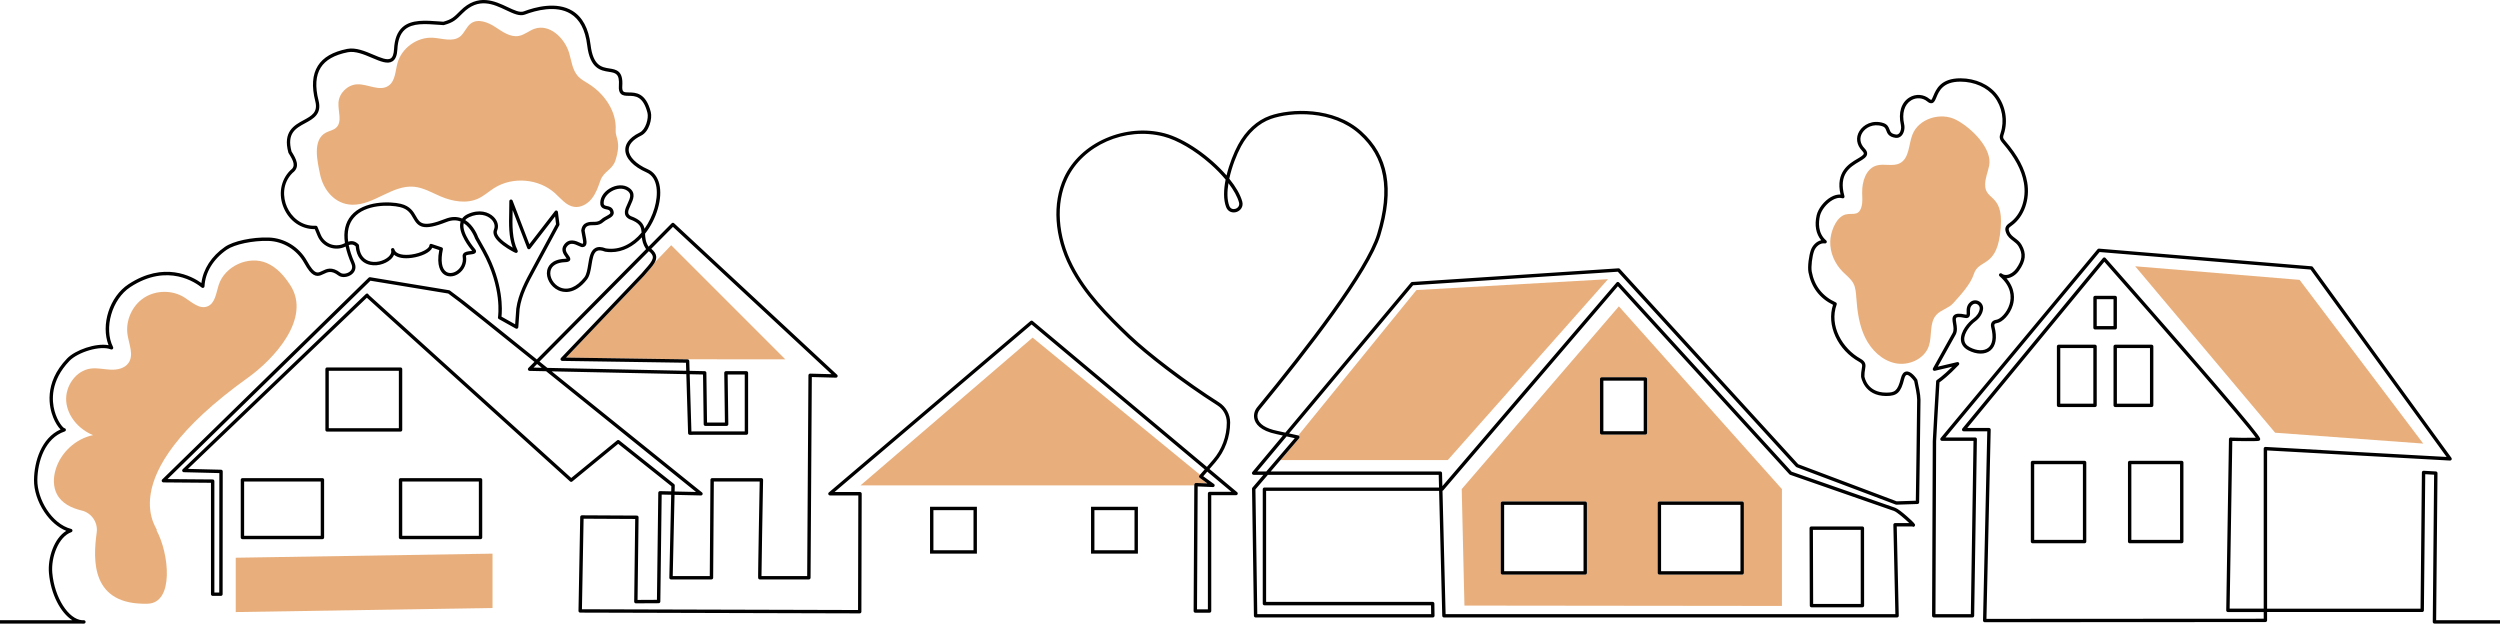 <?xml version="1.0" encoding="UTF-8"?>
<svg id="Layer_2" data-name="Layer 2" xmlns="http://www.w3.org/2000/svg" viewBox="0 0 3680 918">
  <defs>
    <style>
      .cls-1 {
        fill: #e8af7c;
      }
    </style>
  </defs>
  <g id="Layer_2-2" data-name="Layer 2">
    <g>
      <path class="cls-1" d="m1912.87,642.67c.28.83.1,1.75-.47,2.41l-27.49,32.15h246.23l235.86-266.27-282,16-173.96,214.06c.85.19,1.55.81,1.83,1.65Z"/>
      <path class="cls-1" d="m2623,891.96v-172l-240-269-231.35,268.97,4,171.5,467.35.53Zm-182.89-151.3c0-1.38,1.12-2.5,2.5-2.5h121.84c1.38,0,2.5,1.12,2.5,2.5v102.68c0,1.39-1.12,2.5-2.5,2.5h-121.84c-1.38,0-2.5-1.11-2.5-2.5v-102.68Zm-84.94-182.83c0-1.39,1.12-2.5,2.5-2.5h64.35c1.38,0,2.5,1.11,2.5,2.5v79.4c0,1.38-1.12,2.5-2.5,2.5h-64.35c-1.38,0-2.5-1.12-2.5-2.5v-79.4Zm-146.06,182.83c0-1.38,1.12-2.5,2.5-2.5h121.84c1.38,0,2.5,1.12,2.5,2.5v102.68c0,1.39-1.12,2.5-2.5,2.5h-121.84c-1.38,0-2.5-1.11-2.5-2.5v-102.68Z"/>
      <polygon class="cls-1" points="3567 652.96 3385 411.96 3143 391.96 3349 636.96 3567 652.96"/>
      <path class="cls-1" d="m1758.77,711.65c.49-.47,1.14-.72,1.83-.69l16.71.67-11.27-8.14c-.58-.42-.95-1.05-1.02-1.75-.08-.7.14-1.4.6-1.93.02-.02.3-.34.84-.95l-246.46-201.9-253.28,217.5h491.28v-1.01c0-.68.29-1.33.78-1.8Z"/>
      <path class="cls-1" d="m988,360.96l-24.2,25.3c-1.41,2.63-3.52,5.52-6.42,8.84l-4.42,5.08c-2.64,3.19-4.91,5.76-4.94,5.78l-114.75,120.37,170.19,2.53,152.54.1-168-168Z"/>
      <polygon class="cls-1" points="347 900.96 725 894.96 725 814.96 347 820.96 347 900.96"/>
      <path class="cls-1" d="m494.74,188.02c-4.13,3.77-10.11,4.59-15.05,7.21-20.41,10.81-12.27,43.16-8.59,61.21,4.72,23.15,21.89,44.39,47.32,44.93,31.88.69,59-29.33,90.77-26.51,14.04,1.25,26.58,8.83,39.56,14.33,17.65,7.48,38.41,11.09,55.72,2.86,8.3-3.95,15.18-10.32,22.94-15.24,27.21-17.23,65.74-13.93,89.62,7.67,8.65,7.82,16.45,18.22,27.97,20,9.79,1.51,19.59-4.07,25.83-11.77,6.24-7.7,9.59-17.27,12.84-26.63,4.93-14.25,17.71-15.78,22.33-30.13,9-28-.43-33.15.26-43.91,1.78-27.62-16.17-53.71-39.57-68.49-5.52-3.48-11.45-6.55-15.86-11.37-8.26-9.05-9.51-22.22-12.97-33.97-6.57-22.27-28.84-43.41-50.82-35.94-8.08,2.75-14.82,9.01-23.21,10.59-12.6,2.38-24.27-6.24-35.01-13.24-10.74-7-25.35-12.66-35.7-5.1-6.77,4.95-9.31,14.15-15.94,19.3-10.83,8.42-26.27,2.55-39.96,1.73-23.09-1.38-46.03,15.06-52.13,37.37-3.24,11.85-3.14,26.43-13.3,33.35-13.07,8.9-30.38-2.89-46.18-2.15-13.96.66-26.42,12.87-27.36,26.81-.86,12.85,6,28.4-3.51,37.07Z"/>
      <path class="cls-1" d="m81.76,691.67c-3.4,11.72-3.67,24.85,1.98,35.67,7.12,13.66,21.22,20.46,36.68,24.21,14.53,3.52,23.96,17.62,21.92,32.43-5.53,40.11-8.76,107.09,75.11,104.69,39.09-1.12,31.66-74.01,12.84-108.29,8.87,4.33-76.28-73.43,134.92-224.6,38.1-27.27,93.46-87.22,62.2-135.83-8.73-13.58-19.86-26.39-34.71-32.74-26.88-11.49-61.95,4.55-70.83,32.4-3.75,11.76-5.08,27.01-16.6,31.45-11.78,4.53-23.1-6.44-33.77-13.18-17.74-11.21-42.04-11-59.58.53-17.54,11.52-27.39,33.74-24.14,54.47,2.21,14.13,9.55,29.9,1.27,41.56-5.65,7.96-16.56,10.17-26.31,9.72-9.75-.45-19.49-2.9-29.17-1.63-22.03,2.88-37.98,26.27-36.07,48.41,1.91,22.14,18.86,41.22,39.47,49.55-25.79,5.41-47.85,25.86-55.19,51.18Z"/>
      <path class="cls-1" d="m2712.65,317.32c-11.85,6.65-18.09,25.4-18.51,37.96-.56,16.59,6.7,33.03,18.4,44.79,5.48,5.51,12.03,10.26,15.65,17.15,3.35,6.37,3.78,13.82,4.29,21,1.44,20.1,4.18,40.55,13.02,58.66,8.84,18.11,24.73,33.75,44.47,37.81,19.74,4.06,42.73-6.17,49.24-25.24,5.19-15.22.34-34.29,11.24-46.12,6.78-7.36,17.92-9.48,24.6-16.92,10.41-11.58,25.7-27.93,30.36-42.79,6.95-22.17,31.58-9.65,38.41-57.14,9.2-64.01-22.41-48.8-21.68-75.35.26-9.24,3.96-18,5.84-27.04,5.24-25.08-25.76-55.84-48.49-67.68-22.73-11.83-55.27-1.99-64.48,21.92-5.64,14.64-4.39,34.45-18.24,41.82-10.41,5.54-23.57.1-34.83,3.59-15.42,4.77-21.14,23.82-20.84,39.96.13,6.95.9,14.07-1.04,20.75-4.85,16.66-16.22,6.6-27.44,12.9Z"/>
      <path d="m589.61,540.86h-108.15c-1.38,0-2.5,1.12-2.5,2.5v89.48c0,1.38,1.12,2.5,2.5,2.5h108.15c1.39,0,2.5-1.12,2.5-2.5v-89.48c0-1.38-1.11-2.5-2.5-2.5Zm-2.5,89.48h-103.15v-84.48h103.15v84.48Z"/>
      <path d="m474.61,793.67c1.38,0,2.5-1.12,2.5-2.5v-84.89c0-1.38-1.12-2.5-2.5-2.5h-117.74c-1.38,0-2.5,1.12-2.5,2.5v84.89c0,1.38,1.12,2.5,2.5,2.5h117.74Zm-115.24-84.89h112.74v79.89h-112.74v-79.89Z"/>
      <path d="m587.11,706.28v84.89c0,1.38,1.12,2.5,2.5,2.5h117.75c1.38,0,2.5-1.12,2.5-2.5v-84.89c0-1.38-1.12-2.5-2.5-2.5h-117.75c-1.38,0-2.5,1.12-2.5,2.5Zm5,2.5h112.75v79.89h-112.75v-79.89Z"/>
      <path d="m2357.67,639.73h64.35c1.38,0,2.5-1.12,2.5-2.5v-79.4c0-1.39-1.12-2.5-2.5-2.5h-64.35c-1.38,0-2.5,1.11-2.5,2.5v79.4c0,1.38,1.12,2.5,2.5,2.5Zm2.5-79.4h59.35v74.4h-59.35v-74.4Z"/>
      <path d="m2211.61,845.84h121.84c1.38,0,2.5-1.11,2.5-2.5v-102.68c0-1.38-1.12-2.5-2.5-2.5h-121.84c-1.38,0-2.5,1.12-2.5,2.5v102.68c0,1.39,1.12,2.5,2.5,2.5Zm2.5-102.68h116.84v97.68h-116.84v-97.68Z"/>
      <path d="m2442.61,845.84h121.84c1.38,0,2.5-1.11,2.5-2.5v-102.68c0-1.38-1.12-2.5-2.5-2.5h-121.84c-1.38,0-2.5,1.12-2.5,2.5v102.68c0,1.39,1.12,2.5,2.5,2.5Zm2.5-102.68h116.84v97.68h-116.84v-97.68Z"/>
      <path d="m2666.5,893.96h75c.66,0,1.3-.26,1.77-.73s.73-1.11.73-1.77l-.06-113.99c0-1.38-1.12-2.5-2.5-2.5h-75.3c-.66,0-1.3.27-1.77.74-.47.47-.73,1.11-.73,1.77l.36,113.99c0,1.38,1.12,2.49,2.5,2.49Zm72.44-113.99l.06,108.99h-70.01l-.34-108.99h70.29Z"/>
      <path d="m3083.9,484.99h29.69c1.38,0,2.5-1.12,2.5-2.5v-44.53c0-1.38-1.12-2.5-2.5-2.5h-29.69c-1.38,0-2.5,1.12-2.5,2.5v44.53c0,1.38,1.12,2.5,2.5,2.5Zm2.5-44.53h24.69v39.53h-24.69v-39.53Z"/>
      <path d="m3169.75,596.66v-86.77c0-1.38-1.12-2.5-2.5-2.5h-53.66c-1.38,0-2.5,1.12-2.5,2.5v86.77c0,1.38,1.12,2.5,2.5,2.5h53.66c1.38,0,2.5-1.12,2.5-2.5Zm-5-2.5h-48.66v-81.77h48.66v81.77Z"/>
      <path d="m3083.9,507.39h-53.66c-1.38,0-2.5,1.12-2.5,2.5v86.77c0,1.38,1.12,2.5,2.5,2.5h53.66c1.39,0,2.5-1.12,2.5-2.5v-86.77c0-1.38-1.11-2.5-2.5-2.5Zm-2.5,86.77h-48.66v-81.77h48.66v81.77Z"/>
      <path d="m3068.53,678.31h-76.67c-1.38,0-2.5,1.11-2.5,2.5v116.37c0,1.38,1.12,2.5,2.5,2.5h76.67c1.38,0,2.5-1.12,2.5-2.5v-116.37c0-1.39-1.12-2.5-2.5-2.5Zm-2.5,116.37h-71.67v-111.37h71.67v111.37Z"/>
      <path d="m3211.53,678.31h-76.67c-1.38,0-2.5,1.11-2.5,2.5v116.37c0,1.38,1.12,2.5,2.5,2.5h76.67c1.38,0,2.5-1.12,2.5-2.5v-116.37c0-1.39-1.12-2.5-2.5-2.5Zm-2.5,116.37h-71.67v-111.37h71.67v111.37Z"/>
      <path d="m3680,912.96h-93.98l1.98-216.48c.01-1.33-1.03-2.44-2.36-2.52l-18-1c-.69-.04-1.35.21-1.85.68-.5.46-.78,1.11-.79,1.8l-1.98,200.52h-225.85v-232.91l269.19,14.91c.97.05,1.87-.46,2.34-1.3.46-.85.39-1.89-.18-2.67l-204-281c-.42-.59-1.09-.96-1.81-1.02l-313-26c-.81-.07-1.61.26-2.13.89l-231,278c-.62.75-.75,1.78-.34,2.66.41.88,1.29,1.44,2.26,1.44h46.46l-3.92,255h-52.03c.1-26.4.99-250.75.99-254.5,0-3.06,3.18-57.28,4.92-86.62,3.22-2.24,13.37-9.8,28.39-25.66.76-.8.91-2.01.36-2.97-.55-.96-1.67-1.44-2.74-1.18l-28.49,6.7,26.29-47.14c2.85-5.61,1.8-11.85.95-16.87-.6-3.53-1.16-6.86.01-7.98.79-.76,3.42-1.74,12.29.16,1.68.37,4.14.67,5.98-.85,2.05-1.7,1.98-4.45,1.91-7.36-.1-3.77-.21-8.03,3.69-11.18,2.1-1.68,4.78-1.88,7.18-.52,1.93,1.09,3.83,3.43,3.38,6.7-.74,5.24-4.26,10.6-9.42,14.33-7.54,5.44-19.17,18.79-18.26,31.46.32,4.5,2.47,10.78,10.9,15.19,12.17,6.38,24.57,6.51,32.36.34,8.18-6.48,10.39-18.97,6.22-35.17-.29-1.14-.51-2.7.13-3.66.67-.99,2.25-1.4,3.46-1.56,7.68-1.07,19.17-12.18,23.38-26.41,2.48-8.37,4.07-23.74-9.32-39.45.46-.03.93-.08,1.4-.15,6.16-.89,12.6-5.11,16.82-11.02,10.26-14.39,11.38-25.52,3.87-38.39-2.54-4.36-6.03-7.01-9.41-9.57-3.67-2.78-6.83-5.19-8.51-9.48-.63-1.62-1.16-3.3-.8-4.62.44-1.62,2.22-2.89,4.1-4.23l.51-.37c17.84-12.82,26.9-38.37,22.53-63.58-3.43-19.8-13.68-39.12-32.27-60.8-1.46-1.71-2.97-3.47-3.18-5.3-.15-1.31.35-2.82.88-4.41l.17-.5c6.39-19.53,2.54-41.75-10.07-57.98-11.62-14.97-31.62-23.99-53.5-24.12-29.38-.15-36.24,16.32-40.34,26.18-.9,2.16-2.26,5.44-3.03,5.63-.01.01-.69.11-2.64-1.51-8.32-6.93-20.17-7.76-29.5-2.05-11.93,7.3-16.62,22.44-12.54,40.52,1,4.44-.07,9.6-2.54,12.28-1.31,1.41-2.84,1.96-4.66,1.7-7.13-1.04-8.15-3.74-9.56-7.47-1.25-3.32-2.81-7.45-9.04-9.44-16-5.12-29.45,2.54-35.18,11.83-5.83,9.45-4.31,20.57,3.98,29.04,1.19,1.22,2.57,2.94,2.4,4.27-.29,2.18-4.63,4.74-9.23,7.45-12.36,7.28-32.73,19.29-24.99,52.69-4.44-.3-9.26.97-14.19,3.78-9.9,5.65-18.73,16.91-20.99,26.76-3.36,14.68-.97,27.5,6.72,36.73-7.09,1.61-12.79,7.8-15.11,14.22-2.93,8.11-5.2,24.67-3.63,33.07,4.12,21.96,16.27,38.03,36.13,47.8-4.77,14.77-3.48,31.29,3.71,46.8,7.16,15.45,19.36,28.54,34.36,36.88,5.49,3.06,5.2,4.8,4.23,10.59-.5,2.96-1.12,6.64-.98,11.38,0,.08.01.17.02.26.04.28,4.18,28.33,36.99,28.33,16.14,0,21.57-5.12,26.43-24.9.9-3.67,2.25-5.92,3.7-6.18,2.95-.49,8.17,5.03,10.99,9.15,1.3,6.05,4.42,20.64,4.38,27.42-.14,25.11-1.71,131.26-1.96,148.59l-28.12.91-144.98-54.62-262.59-287.56c-.52-.56-1.26-.85-2.02-.8l-303.69,20.1c-.68.04-1.31.36-1.75.89l-184.87,220.88-11.66-2.56c-17.49-3.57-27.61-10.3-29.26-19.44-.76-4.21.47-8.63,3.35-12.14,72.04-87.6,161.29-203.21,177.44-256.52,20.73-68.41,11.93-116.9-27.72-152.58-41.19-37.07-104.61-33.92-134.9-23.22-18.89,6.67-35.51,21.84-46.8,42.72-6.02,11.13-12.9,27.95-17.01,45.12-23.99-27.63-61.19-54.22-91.43-62.06-27.79-7.2-58.25-4.65-85.79,7.18-28.15,12.08-50.17,32.7-62.01,58.06-17.63,37.78-14.44,87.1,8.54,131.92,20.6,40.17,53.6,73.39,85.64,103.98,24.62,23.5,77.66,65.16,131.41,99.31,8.76,5.56,13.99,15.07,13.99,25.42,0,20.17-7.24,39.68-20.38,54.96-3.32,3.86-6.3,7.3-8.87,10.26l-256.46-214.71c-.93-.78-2.29-.77-3.22.02l-296.83,252.33c-.8.68-1.09,1.78-.73,2.77.37.98,1.3,1.63,2.35,1.63h41.76l-.42,168.66-406.42-1.12,2.45-133.27,75.93.39-1.48,121.65c-.01.67.26,1.32.73,1.79.47.48,1.11.74,1.77.74h.01l33.51-.17c1.37-.01,2.47-1.11,2.49-2.47l1.97-157.47,13.98.31-2.73,122.07c-.02.68.24,1.33.71,1.81s1.11.75,1.79.75h59.54c1.37,0,2.49-1.11,2.5-2.48l.98-141.7h67.49c-.16,8.82-.72,39.17-1.25,69.52-.31,18.02-.61,36.05-.81,49.57-.1,6.76-.18,12.4-.22,16.35-.02,1.99-.03,3.55-.03,4.61,0,1.97,0,3.67,2.04,4.09.21.04.43.05.64.04h72.04c1.37,0,2.49-1.11,2.5-2.48l1.84-295.45,35.45.93c1.07.03,1.99-.59,2.38-1.56.4-.96.15-2.06-.61-2.77l-240-223c-.99-.92-2.53-.89-3.48.07l-34.04,34.37c-.05-.03-.09-.06-.14-.09-4.39-6.91-4.72-12.94-5.04-18.76-.01-.07-.01-.14-.01-.2,8.43-10.58,14.87-23.29,18.7-36.36,8.24-28.04,2.54-50.97-14.5-58.43-17.23-7.54-28.06-18.47-28.26-28.53-.16-7.86,6.22-15.16,18.45-21.12,11.63-5.66,16.53-24.98,14.04-34.74-7.26-28.44-22.23-28.62-32.13-28.74-3.75-.04-6.98-.08-8.43-1.65-1.17-1.27-1.63-3.9-1.37-7.82,1.55-22.63-8.94-24.28-19.09-25.87-11.19-1.76-23.88-3.75-27.6-34.78-2.89-24.18-11.93-41.02-26.84-50.05-23.24-14.07-54.75-5.52-71.47.83-5.83,2.21-14.14-1.72-23.77-6.28-18.41-8.72-43.62-20.65-69.49,5.21l-.42.42c-9.47,9.47-12.4,12.4-24.72,15.87-2.05-.14-4.1-.29-6.15-.44-20.12-1.48-40.91-3.02-53.81,8.37-7.73,6.81-11.86,17.42-12.63,32.42-.37,7.29-2.04,11.92-4.96,13.74-5.04,3.16-14.93-1.05-25.4-5.5-12.22-5.19-26.07-11.07-38.63-8.56-21.14,4.23-35.25,12.37-43.13,24.91-8.09,12.85-9.37,30.4-3.8,52.16,4.16,16.28-5.26,21.38-17.19,27.84-13.74,7.44-30.85,16.7-22.45,47.69.06.23.16.45.28.66l.59.96c6.68,10.85,10.44,18.42,2.24,24.38-.1.07-.2.15-.29.24-14.32,14.2-18,36.07-9.37,55.73,8.4,19.15,25.49,30.77,44.97,30.77.16,0,.33,0,.5,0,.05.13.11.27.17.41l4.03,9.66c3.32,7.93,9.87,14.1,17.99,16.94,7.62,2.65,15.99,2.13,23.16-1.42,1.68,7.88,4.51,16.39,8.5,25.53,2.57,5.88.07,9.48-2.48,11.46-4.09,3.2-10.63,3.94-13.7,1.56-12.49-9.64-20.68-5.63-26.66-2.69-5.54,2.71-8.88,4.35-14.95-2.93-2-2.41-4.54-6.35-7.55-11.72-11.53-20.62-33.22-33.85-56.6-34.52-24.19-.69-51.79,5.22-64.19,13.78-19.71,13.6-32.14,32.79-34.64,53.21-13.92-9.95-55.03-32.44-107.31,1.76-27.96,18.29-41.06,59.73-29.39,89.77-18.87-3.5-49.03,7.09-61.04,19.59-35.25,36.68-26.01,72.96-20.4,86.86,3.01,7.47,7.09,13.94,10.78,17.56-28.24,12.53-38.77,47.27-39.08,74.28-.18,15.27,5.36,32.46,15.19,47.16,8.92,13.34,20.22,23.03,32.31,27.85-17.78,10.86-27.48,39.38-25.49,62.24,2.69,30.97,17.13,58.36,34.36,69.28H0v5h120.9c.44.02.89.04,1.34.04s.94-.02,1.41-.04c1.35-.08,2.39-1.22,2.35-2.57-.04-1.35-1.15-2.43-2.5-2.43h-2.5c-20.25-1.25-40.85-33.4-44.01-69.72-1.99-22.9,9.02-53.12,28.01-59.89,1.04-.37,1.71-1.37,1.66-2.47-.05-1.09-.81-2.03-1.87-2.3-28.89-7.45-50.11-44.21-49.79-72.09.31-26.8,11.05-61.58,40.28-71.39,1.15-.39,1.85-1.54,1.68-2.73-.17-1.16-1.12-2.04-2.27-2.14-1.97-.63-10.09-9.56-14.39-25.34-4.03-14.78-6.53-44.01,22-73.7,11.97-12.46,44.92-23.29,60.96-16.88.96.38,2.07.13,2.77-.64.7-.77.86-1.89.39-2.82-14.01-27.66-1.64-70.58,25.45-88.3,55.34-36.21,97.24-5.73,105.08.75.73.6,1.73.74,2.6.36.87-.38,1.44-1.22,1.49-2.17.99-20.57,12.97-40.24,32.88-53.97,11.44-7.9,38.34-13.56,61.2-12.9,21.64.62,41.71,12.87,52.39,31.96,3.15,5.64,5.87,9.84,8.07,12.48,8.59,10.3,15.18,7.07,20.99,4.22,5.85-2.87,11.38-5.58,21.4,2.16,4.85,3.75,13.94,3.03,19.84-1.58,5.49-4.28,6.94-10.62,3.98-17.4-4.06-9.31-6.88-17.9-8.43-25.74,4.08-1.47,7.21-.87,10.16,1.84,1.29,16.29,9.59,23.05,16.4,25.85,12.38,5.09,27.26.49,34.98-6.42,2.44-2.18,4.17-4.54,5.14-6.99,5.31,4.53,14.59,6.21,26.5,4.54,12.93-1.82,26.58-7.45,29.77-14.84,2.91.97,7.6,2.53,10.3,3.43-4.58,23.58,2.47,32.59,7.18,35.89,5.72,4,13.59,3.75,20.55-.63,8.8-5.56,13.37-15.9,11.63-26.34-.09-.53.03-.68.08-.75.79-1.06,4.5-1.49,6.71-1.75,3.61-.42,6.73-.78,7.74-3.3.58-1.45.18-3.03-1.24-4.74-.2-.22-19.87-22.93-16.75-37.57.03-.15.06-.29.1-.43,11.4,7.44,16.61,22.4,16.66,22.56.05.15.12.29.19.42l10.8,19.22c29.21,53.24,23.05,94.62,22.77,96.36-.16,1.03.33,2.06,1.25,2.57l25,14c.75.42,1.65.43,2.41.02.75-.41,1.24-1.17,1.3-2.03l.2-2.84c.4-6.11,1.49-22.35,1.71-23.94,2.83-20.56,12.97-39.19,22.78-57.21,6.52-11.99,35.3-65.46,35.59-66,.25-.45.35-.97.28-1.49l-2.26-18.14c-.12-1-.84-1.83-1.82-2.1-.98-.27-2.02.08-2.64.88l-37.59,48.63-24.65-64.13c-.44-1.13-1.62-1.78-2.81-1.56-1.19.23-2.04,1.28-2.03,2.48.06,5.22-.07,10.66-.2,15.91-.41,17.69-.84,35.92,5.13,52.33-7.41-4.21-19.51-12.12-22.64-19.58-.86-2.04-.93-3.81-.24-5.43,2.85-6.64.86-14.42-5.19-20.31-7.26-7.07-21.1-11.81-38.16-3.94-3.53,1.63-6.25,3.79-8.13,6.46-7.58-3.18-15.9-3.02-24.74.49-33.5,13.28-37.54,6.15-43.13-3.72-3.79-6.7-8.52-15.03-22.36-18.39-15.9-3.85-54.71-4.69-73.19,17.33-8.62,10.26-11.66,23.79-9.13,40.42-.1.05-.2.11-.3.16-6.18,3.41-13.57,4.02-20.27,1.68-6.78-2.36-12.26-7.52-15.03-14.14l-1.88-4.5c-1.71-4.1-2.91-6.97-2.97-7.13l-.03-.06c-.42-.95-1.37-1.54-2.4-1.49-21.85.99-36.25-13.67-42.43-27.73-6.17-14.08-7.25-34.6,8.2-50.04,12.33-9.12,4.57-21.71-1.09-30.92l-.4-.65c-7.15-26.89,6.09-34.06,20.1-41.65,12.19-6.59,24.78-13.41,19.65-33.47-5.21-20.38-4.14-36.61,3.19-48.26,7.11-11.31,20.16-18.72,39.88-22.67,11.05-2.21,24.14,3.36,35.69,8.27,12.21,5.18,22.76,9.67,30.01,5.13,4.45-2.78,6.84-8.58,7.31-17.72.69-13.59,4.27-23.05,10.94-28.93,11.32-9.99,30.17-8.61,50.13-7.14,2.2.17,4.41.33,6.61.48.29,0,.57-.01.84-.09,13.94-3.87,17.58-7.51,27.33-17.26l.42-.42c23.37-23.38,44.86-13.2,63.81-4.23,10.66,5.05,19.87,9.4,27.69,6.44,15.86-6.03,45.67-14.2,67.1-1.23,13.53,8.19,21.76,23.79,24.47,46.37,4.17,34.78,20.13,37.29,31.79,39.12,10.04,1.57,16.11,2.53,14.88,20.59-.38,5.5.47,9.17,2.67,11.55,2.91,3.15,7.35,3.2,12.05,3.26,9.37.11,21.03.25,27.35,24.98,2,7.86-2.49,24.67-11.39,29-17.83,8.69-21.4,18.79-21.26,25.72.25,12.22,11.93,24.56,31.25,33.01,17.74,7.76,17.4,33.1,11.72,52.44-3.17,10.79-8.19,21.33-14.67,30.49-1.37-6.9-5.51-13.31-20.29-18.71-5.5-3.14-4.33-7.15-.15-16.11,3.77-8.08,8.46-18.14-2.23-25.43-7.69-5.32-19.02-4.88-28.87,1.12-9.42,5.73-14.57,14.73-13.44,23.48.02.12.04.23.07.34,1.42,5.25,5.72,6.14,8.86,6.79,3.08.64,4.73,1.09,5.48,3.51.02.05.03.09.05.14.83,2.2-.21,3.32-5.83,6.31-2.43,1.29-5.18,2.75-7.3,4.75-2.47,2.34-5.87,3.63-9.46,3.56-7.69-.08-18.21-.2-19.98,12.49-.04.23-.04.46-.01.68.38,2.76.92,5.46,1.44,8.07.82,4.04,1.93,9.58.99,10.82-.06.08-.26.12-.42.13-.19.02-.38.05-.56.11-.64-.16-2.04-.82-3.09-1.32-5.58-2.64-15.96-7.55-23.49,2.49-5.71,7.61-.78,14.44,2.16,18.51.5.7,1.13,1.56,1.51,2.2-.52.12-1.38.24-2.77.29-20.54.79-25.02,12.26-25.99,17.15-2.21,11.16,5.07,24.03,16.57,29.31,6.54,3,23.73,7.44,42.08-16,4.12-5.27,5.44-13.51,6.72-21.49,1.38-8.63,2.81-17.56,7.67-20.33,2.73-1.56,6.63-1.3,11.92.78.17.07.34.12.52.15,2.91.46,5.77.68,8.58.68,17.54,0,33.16-8.7,45.38-21.82.52,5.04,1.75,10.58,5.77,16.72.13.21.3.4.49.56l-160.88,162.4c-21.51-17.29-40.06-32.17-55.45-44.51-17.5-14.02-31.08-24.87-40.36-32.25-10.38-8.25-14.08-11.19-15.71-12.22l.03-.04-16.43-12.32c-.32-.24-.7-.4-1.1-.47l-116.37-19.17c-.78-.13-1.58.13-2.15.68l-303.94,297.09c-.72.71-.95,1.79-.57,2.72.38.95,1.29,1.56,2.3,1.57l70.08.57v163.96c0,1.38,1.12,2.5,2.5,2.5h12.17c1.38,0,2.5-1.12,2.5-2.5l.15-180.72c0-1.36-1.08-2.47-2.43-2.5l-48.76-1.22,263.34-251.94,299.09,270.41c.92.83,2.3.87,3.26.08l67.62-55.43,78.23,62.32-.17,7.65-16.5-.37c-.66,0-1.32.24-1.8.7-.48.47-.75,1.1-.76,1.77l-1.97,157.54-28.51.15,1.48-121.63c.01-.67-.25-1.31-.72-1.78-.46-.48-1.1-.75-1.77-.75l-80.91-.42h-.01c-1.37,0-2.48,1.1-2.5,2.46l-2.54,138.28c-.01.67.24,1.31.71,1.79s1.11.75,1.78.75l411.45,1.14c.64-.01,1.3-.26,1.77-.73s.74-1.1.74-1.76l.44-173.67c0-.66-.26-1.3-.73-1.77-.47-.47-1.11-.74-1.77-.74h-37.47l290.04-246.56,254.78,213.3c-3.33,3.83-5.67,6.51-6.83,7.83-.54.61-.82.93-.84.95-.46.53-.68,1.23-.6,1.93.07.7.44,1.33,1.02,1.75l11.27,8.14-16.71-.67c-.69-.03-1.34.22-1.83.69-.49.47-.77,1.12-.77,1.8v1.01s-1,184.99-1,184.99c0,.66.26,1.3.73,1.77s1.1.74,1.77.74h21c1.38,0,2.5-1.12,2.5-2.5v-170.5h36.5c1.05,0,1.99-.66,2.35-1.65.36-.98.06-2.09-.75-2.77l-40.7-34.08c2.56-2.95,5.52-6.38,8.82-10.21,13.92-16.18,21.59-36.86,21.59-58.22,0-12.07-6.1-23.16-16.31-29.64-46.44-29.51-102.6-71.94-130.64-98.71-33.04-31.54-64.38-63.13-84.64-102.64-22.28-43.46-25.44-91.13-8.45-127.52,23.18-49.68,85.56-77.14,142-62.52,20.39,5.29,46,20.28,68.51,40.11,8.68,7.65,16.39,15.55,22.83,23.29-2.93,14.83-3.46,29.45.75,40.43,2.86,7.5,9.95,9.02,15.33,7.26,5.76-1.88,10.51-7.75,8.44-15.35-2.81-10.34-9.69-22.01-19.11-33.67,3.71-17.41,10.7-35.3,17.35-47.59,10.69-19.79,26.34-34.13,44.06-40.38,29.21-10.32,90.31-13.41,129.9,22.22,38.03,34.23,46.38,81.07,26.28,147.42-15.92,52.51-104.78,167.54-176.52,254.78-3.82,4.65-5.43,10.56-4.41,16.21,1.43,7.89,8.34,18.37,33.14,23.45l9.08,1.99-44.97,53.74c-.63.74-.76,1.78-.35,2.66.41.88,1.29,1.44,2.26,1.44h14.36l-16.1,18.83c-.4.46-.61,1.05-.6,1.66l2.77,187c.02,1.36,1.13,2.46,2.5,2.46h260.9c.66,0,1.3-.27,1.77-.74.47-.48.73-1.12.73-1.79l-.24-17.94c-.02-1.37-1.14-2.47-2.5-2.47h-245.18v-163.41l254.61.02,4.64,183.89c.04,1.36,1.14,2.44,2.5,2.44h667c.67,0,1.32-.27,1.79-.75.47-.48.72-1.13.71-1.81l-2.94-131.44h22.71c.81.47,1.89.85,3.03.17.83-.5,1.33-1.5,1.23-2.46-.07-.69-.23-2.28-12.27-12.82-5.57-4.89-13.06-11-17.07-12.4l-152.41-53.09-253.99-278.48c-.49-.53-1.17-.84-1.89-.82-.72.01-1.39.33-1.86.88l-256.35,299.67-.48-19.16c-.04-1.36-1.15-2.44-2.5-2.44h-249.65l14.35-16.78,27.49-32.15c.57-.66.75-1.58.47-2.41-.28-.84-.98-1.46-1.83-1.65,0,0,0,0,0,0l-13.51-2.97,182.51-218.06,301.42-19.96,262.19,287.12c.27.29.6.51.97.65l146,55c.31.12.64.17.96.16l31-1c1.34-.04,2.4-1.13,2.42-2.46.02-1.24,1.84-123.77,2-151.03.04-7.5-3.21-22.54-4.59-28.96-.07-.3-.19-.59-.36-.85-1.43-2.18-8.96-12.96-16.27-11.7-3.66.63-6.25,3.96-7.71,9.9-4.75,19.37-9.42,21.1-21.57,21.1-27.63,0-31.7-21.87-32.02-23.88-.11-4.18.44-7.41.92-10.26,1.03-6.16,1.85-11.02-6.73-15.79-26.28-14.61-46.58-48.43-35.06-79.74.45-1.23-.12-2.6-1.31-3.14-19.51-8.95-31.41-24.14-35.34-45.15-1.4-7.45.71-22.97,3.41-30.45,2.31-6.38,8.84-12.31,15.77-11.18,1.1.18,2.19-.39,2.67-1.41.47-1.02.21-2.22-.65-2.95-12.7-10.88-11.23-27.22-9.22-35.99,1.97-8.62,9.79-18.52,18.59-23.54,3.67-2.09,9.14-4.23,14.35-2.57.87.28,1.84.06,2.5-.59.66-.64.92-1.59.67-2.47-9.23-32.63,8.66-43.18,21.72-50.87,6.16-3.64,11.03-6.51,11.64-11.1.36-2.71-.88-5.46-3.78-8.43-6.7-6.84-7.93-15.41-3.3-22.92,4.74-7.68,15.97-13.99,29.41-9.69,3.92,1.26,4.74,3.44,5.88,6.45,1.55,4.09,3.47,9.18,13.52,10.64,3.43.5,6.64-.65,9.05-3.25,3.56-3.85,5.11-10.75,3.75-16.77-3.59-15.89.25-29.03,10.27-35.15,7.5-4.59,17.02-3.94,23.69,1.62,1.69,1.41,4.27,3.21,7.04,2.53,3.22-.79,4.64-4.23,6.45-8.58,3.83-9.2,9.59-23.09,35.25-23.09h.44c20.36.13,38.89,8.42,49.58,22.18,11.6,14.94,15.15,35.39,9.26,53.36l-.16.49c-.64,1.94-1.37,4.14-1.1,6.55.39,3.35,2.59,5.92,4.36,7.98,17.97,20.97,27.86,39.53,31.13,58.4,4.05,23.37-4.2,46.95-20.52,58.67l-.49.36c-2.28,1.62-5.11,3.64-6.02,6.99-.74,2.72.02,5.33.96,7.74,2.19,5.61,6.24,8.68,10.15,11.65,3.12,2.37,6.07,4.61,8.11,8.11,6.52,11.18,5.54,20.11-3.63,32.97-3.39,4.76-8.67,8.28-13.46,8.98-2.94.42-5.53-.22-7.68-1.9-1.07-.84-2.61-.67-3.47.38-.86,1.04-.73,2.59.29,3.48,17.69,15.32,17.76,30.84,14.71,41.16-3.81,12.86-13.96,22.13-19.28,22.87-3.23.45-5.56,1.71-6.92,3.74-1.34,2-1.62,4.59-.82,7.68,3.64,14.17,2.05,24.83-4.49,30.01-6.21,4.92-16.53,4.6-26.93-.84-5.2-2.73-7.89-6.37-8.23-11.12-.72-9.97,9.24-22.04,16.19-27.06,6.25-4.51,10.53-11.12,11.45-17.69.66-4.74-1.64-9.35-5.86-11.74-4.19-2.37-9.09-2-12.78.98-5.83,4.7-5.67,11.01-5.56,15.19.03,1.12.07,2.78-.13,3.36-.2.04-.71.06-1.72-.15-8.95-1.92-13.97-1.59-16.79,1.1-3.09,2.96-2.31,7.56-1.48,12.44.76,4.51,1.63,9.62-.43,13.68l-29,52c-.49.87-.41,1.94.18,2.73.6.79,1.61,1.15,2.57.92l25.65-6.03c-13.99,13.95-22.47,19.43-22.56,19.49-.68.43-1.11,1.16-1.16,1.96-.2,3.43-5,84.12-5,88.15s-.99,254.46-1,256.99c0,.67.26,1.3.73,1.77.47.48,1.1.74,1.77.74h57.01c1.36,0,2.47-1.1,2.5-2.46l3.99-260c.01-.67-.25-1.32-.72-1.79-.47-.48-1.11-.75-1.78-.75h-43.67l226.76-272.9,310.56,25.8,200.24,275.81-266.58-14.76c-.7-.04-1.36.21-1.86.68-.5.47-.78,1.13-.78,1.82v235.55h-50.13l3.92-246.79c4.33.17,12.95.27,20.16.28,5.13.01,9.54-.03,12.77-.1,6.15-.14,7.61-.18,8.06-2.39.37-1.83.69-3.42-35.45-46.25-18.78-22.26-45.07-52.82-78.12-90.82-56.27-64.7-113.44-129.44-114.01-130.09-.48-.54-1.22-.86-1.91-.84-.73.01-1.42.34-1.89.91l-207,251c-.61.75-.74,1.78-.33,2.66.41.87,1.29,1.43,2.26,1.43h34.76l-6.26,278.44c-.01.68.24,1.33.71,1.81.47.48,1.12.75,1.79.75l413.17-.24c1.38,0,2.5-1.12,2.5-2.5v-12.26h228.33c1.37,0,2.49-1.1,2.5-2.48l1.97-200.38,13.01.72-1.98,216.62c-.01.66.25,1.31.72,1.78.47.47,1.11.74,1.78.74h96.5v-5ZM690.55,319.73c14.75-6.81,26.5-2.92,32.58,2.99,4.52,4.4,6.09,10.06,4.07,14.76-2.97,6.94,1.5,14.94,13.32,23.76,4.49,3.36,9.11,6.12,12.19,7.84,6.38,3.57,7.18,3.82,8.56,2.67.89-.74,1.16-1.99.65-3.03-8.3-16.9-7.82-37.02-7.37-56.48.03-.97.05-1.95.07-2.92l21.55,56.04c.32.84,1.07,1.44,1.97,1.57s1.79-.23,2.34-.94l36.6-47.34,1.41,11.33c-3.43,6.37-29.09,54.04-35.2,65.27-9.56,17.56-20.39,37.46-23.35,58.92-.2,1.5-.95,12.39-1.67,23.18l-20.07-11.25c.97-8.77,3.46-48.55-23.57-97.82l-10.7-19.04c-.77-2.16-6.54-17.41-19.11-25.25,1.36-1.71,3.26-3.12,5.73-4.26Zm-169.82.84c16.98-20.22,53.27-19.3,68.18-15.68,11.74,2.85,15.53,9.53,19.19,15.99,7.33,12.94,14.31,19.79,49.32,5.9,7.46-2.95,14.4-3.17,20.67-.64-.19.57-.34,1.16-.47,1.76-3.37,15.85,14.14,37.5,17.36,41.31-.86.15-1.96.28-2.79.38-3.78.44-8.06.94-10.14,3.71-.66.88-1.38,2.39-1.02,4.57,1.72,10.27-3.97,17.89-9.36,21.29-5.23,3.29-10.98,3.59-15.01.76-6.54-4.57-8.25-16.57-4.72-32.93.27-1.25-.44-2.5-1.65-2.9l-12.66-4.22c-1.93-.65-2.81-.94-3.4-.94-.46,0-.74.18-1.19.5-.65.47-1.04,1.23-1.04,2.03,0,4.37-11.43,11.05-26.16,13.12-10.76,1.52-23.06.3-25.35-7.67-.38-1.32-1.76-2.09-3.09-1.71s-2.09,1.77-1.71,3.09c1.25,4.36-2.05,8.12-4.12,9.98-6.68,5.98-19.63,9.67-29.75,5.52-8.06-3.32-12.69-11.1-13.38-22.5-.04-.6-.29-1.16-.7-1.59-5.21-5.37-10.65-5.44-15.22-3.99-1.95-14.54.79-26.3,8.21-35.14Zm371.21,45.06c-6.67-2.58-11.89-2.7-15.97-.37-6.94,3.96-8.56,14.08-10.13,23.88-1.17,7.35-2.39,14.95-5.71,19.19-11.38,14.54-24.52,19.83-36.06,14.54-9.34-4.28-15.51-14.95-13.75-23.79,1.58-8,9.14-12.66,21.28-13.12,3.21-.12,6.34-.57,7.51-2.97,1.2-2.46-.54-4.88-2.39-7.44-3.35-4.64-5.47-8.26-2.22-12.59,2.21-2.95,4.69-4.04,7.41-4.04,3.05,0,6.39,1.39,9.94,3.07,2.79,1.32,4.9,2.31,6.71,1.61,1.82-.29,2.9-1.25,3.5-2.04,2.28-3.04,1.24-8.23-.08-14.81-.49-2.43-.99-4.93-1.34-7.41,1.21-7.6,6.48-7.95,14.92-7.85h.22c4.85,0,9.37-1.74,12.73-4.92,1.63-1.54,3.96-2.78,6.21-3.98,4.52-2.39,10.69-5.68,8.19-12.42-1.68-5.28-6.03-6.18-9.21-6.84-3.2-.67-4.42-1.09-5.01-3.05-.93-8.02,5.1-14.75,11.1-18.4,8.16-4.97,17.36-5.47,23.44-1.26,6.85,4.66,4.66,10.33.53,19.19-3.53,7.55-7.91,16.96,2.42,22.69.11.06.23.12.36.16,15.81,5.72,17.3,11.47,17.84,19.75-13.41,16.12-31.77,26.42-52.44,23.22Zm98.63-31.69l233.38,216.85-31.38-.83c-.69-.04-1.33.24-1.81.7-.48.47-.76,1.11-.76,1.78l-1.84,295.52h-67.24c.07-15.65,1.69-105.61,2.36-141.63.01-.67-.25-1.32-.72-1.8-.47-.48-1.11-.75-1.78-.75h-72.52c-1.38,0-2.49,1.11-2.5,2.48l-.99,141.7h-54.5l2.67-119.52,38.83.88c1.03.04,2.04-.64,2.4-1.64.37-1.01.06-2.14-.77-2.81-.89-.71-89.32-72.02-176.79-142.41-15.84-12.75-30.69-24.7-44.53-35.82l198.16,4.13,2.61,86.88c.04,1.35,1.15,2.43,2.5,2.43h0l21.94-.08h61.44c1.38,0,2.5-1.12,2.5-2.5v-88.66c0-1.38-1.12-2.5-2.5-2.5h-30.15c-.67,0-1.31.27-1.78.74-.47.48-.73,1.12-.72,1.79l.97,73.09h-26.29l-.97-73.16c-.01-1.34-1.1-2.43-2.44-2.46l-22.27-.47-.43-14.46c-.04-1.33-1.13-2.4-2.47-2.42l-8.73-.13-170.19-2.53,114.75-120.37s2.3-2.59,4.94-5.78l4.42-5.08c2.9-3.32,5.01-6.21,6.42-8.84,1.78-3.33,2.42-6.23,2.08-9.02-.46-3.77-2.67-7.23-7.21-11.09l31.9-32.21Zm80.55,217.4h25.12v83.66h-58.95l-19.52.07-2.53-84.19,19.6.41.96,73.2c.02,1.37,1.14,2.47,2.5,2.47h31.29c.67,0,1.31-.27,1.78-.74.47-.48.73-1.12.72-1.79l-.97-73.09Zm-115.98-181.63c3.66,3.05,5.48,5.63,5.78,8.13.42,3.41-1.84,7.72-7.3,13.98l-4.47,5.12c-2.6,3.14-4.81,5.64-4.81,5.64l-118.64,124.44c-.69.72-.88,1.78-.5,2.69.39.92,1.28,1.52,2.27,1.54l182.26,2.7.35,11.82-204.38-4.26c-3.94-3.17-7.79-6.26-11.55-9.29l160.99-162.51Zm-164.53,166.08c2.28,1.84,4.58,3.68,6.9,5.55l-12.13-.26,5.23-5.29Zm120.93,112.4c-.92-.73-2.23-.72-3.15.03l-67.52,55.34-298.1-269.52c-.09-.44-.3-.87-.64-1.22-.95-.99-2.53-1.03-3.53-.07l-269.71,258.03c-.73.7-.97,1.77-.6,2.71.36.94,1.26,1.58,2.27,1.6l52.32,1.31-.15,175.78h-7.17v-163.94c0-1.37-1.11-2.49-2.48-2.5l-66.5-.54,298.7-291.97,114.52,18.87,15.94,11.95c.1.08.21.15.32.21,3.24,2.22,49.6,39.34,110.63,88.38l-8.97,9.06c-.7.71-.91,1.77-.54,2.7.38.92,1.27,1.54,2.27,1.56l24.44.51c71.83,57.74,159.1,128.05,220.65,177.68l-31.48-.71.19-8.89c.02-.78-.33-1.52-.94-2.01l-80.77-64.35Zm901.08,75.77h-32.12c-1.38,0-2.5,1.12-2.5,2.5v170.5h-15.99l.98-180.9,22.41.9c1.11.06,2.1-.64,2.46-1.68.36-1.05,0-2.2-.9-2.85l-15.77-11.39c1.32-1.5,3.33-3.8,5.93-6.8l35.5,29.72Zm11.19-425.91c1.3,4.8-1.77,8.18-5.18,9.29-3.06,1-7.28.48-9.11-4.3-3.38-8.84-3.32-20.79-1.24-33.41,7.83,10.25,13.25,20.05,15.53,28.42Zm300.71,423.7l256.98-300.41,252.51,276.86c.28.3.63.54,1.03.67l153,53.3c4.08,1.42,16.06,11.75,22.39,17.79h-20.93c-.67,0-1.32.27-1.79.75-.47.48-.72,1.13-.71,1.81l2.94,131.44h-662l-4.58-181.45c.45-.14.85-.4,1.16-.76Zm-6.75-22.74l.47,18.62-256.99-.02c-.67,0-1.3.26-1.77.73-.47.47-.73,1.1-.73,1.77v168.41c0,1.39,1.12,2.5,2.5,2.5h245.21l.17,12.94h-255.9l-2.72-183.59,18.27-21.36h251.49Zm-211.88-54l-41.91,49h-13.28l43.21-51.63,11.98,2.63Zm1426.28,265.71l-408.11.24,6.26-278.44c.02-.68-.24-1.33-.71-1.81-.47-.48-1.12-.75-1.79-.75h-32.02l201.76-244.65c84.45,95.64,207.39,236.62,222.95,259.01-9.14.31-33.27.08-36.28-.25-.23-.07-.5-.14-.74-.11-1.36.01-2.47,1.1-2.49,2.46l-4,252c-.01.67.25,1.32.72,1.79.47.48,1.11.75,1.78.75h52.67v9.76Z"/>
      <path d="m1369,745.96v69h69v-69h-69Zm64,64h-59v-59h59v59Z"/>
      <path d="m1606,745.96v69h69v-69h-69Zm64,64h-59v-59h59v59Z"/>
    </g>
  </g>
</svg>